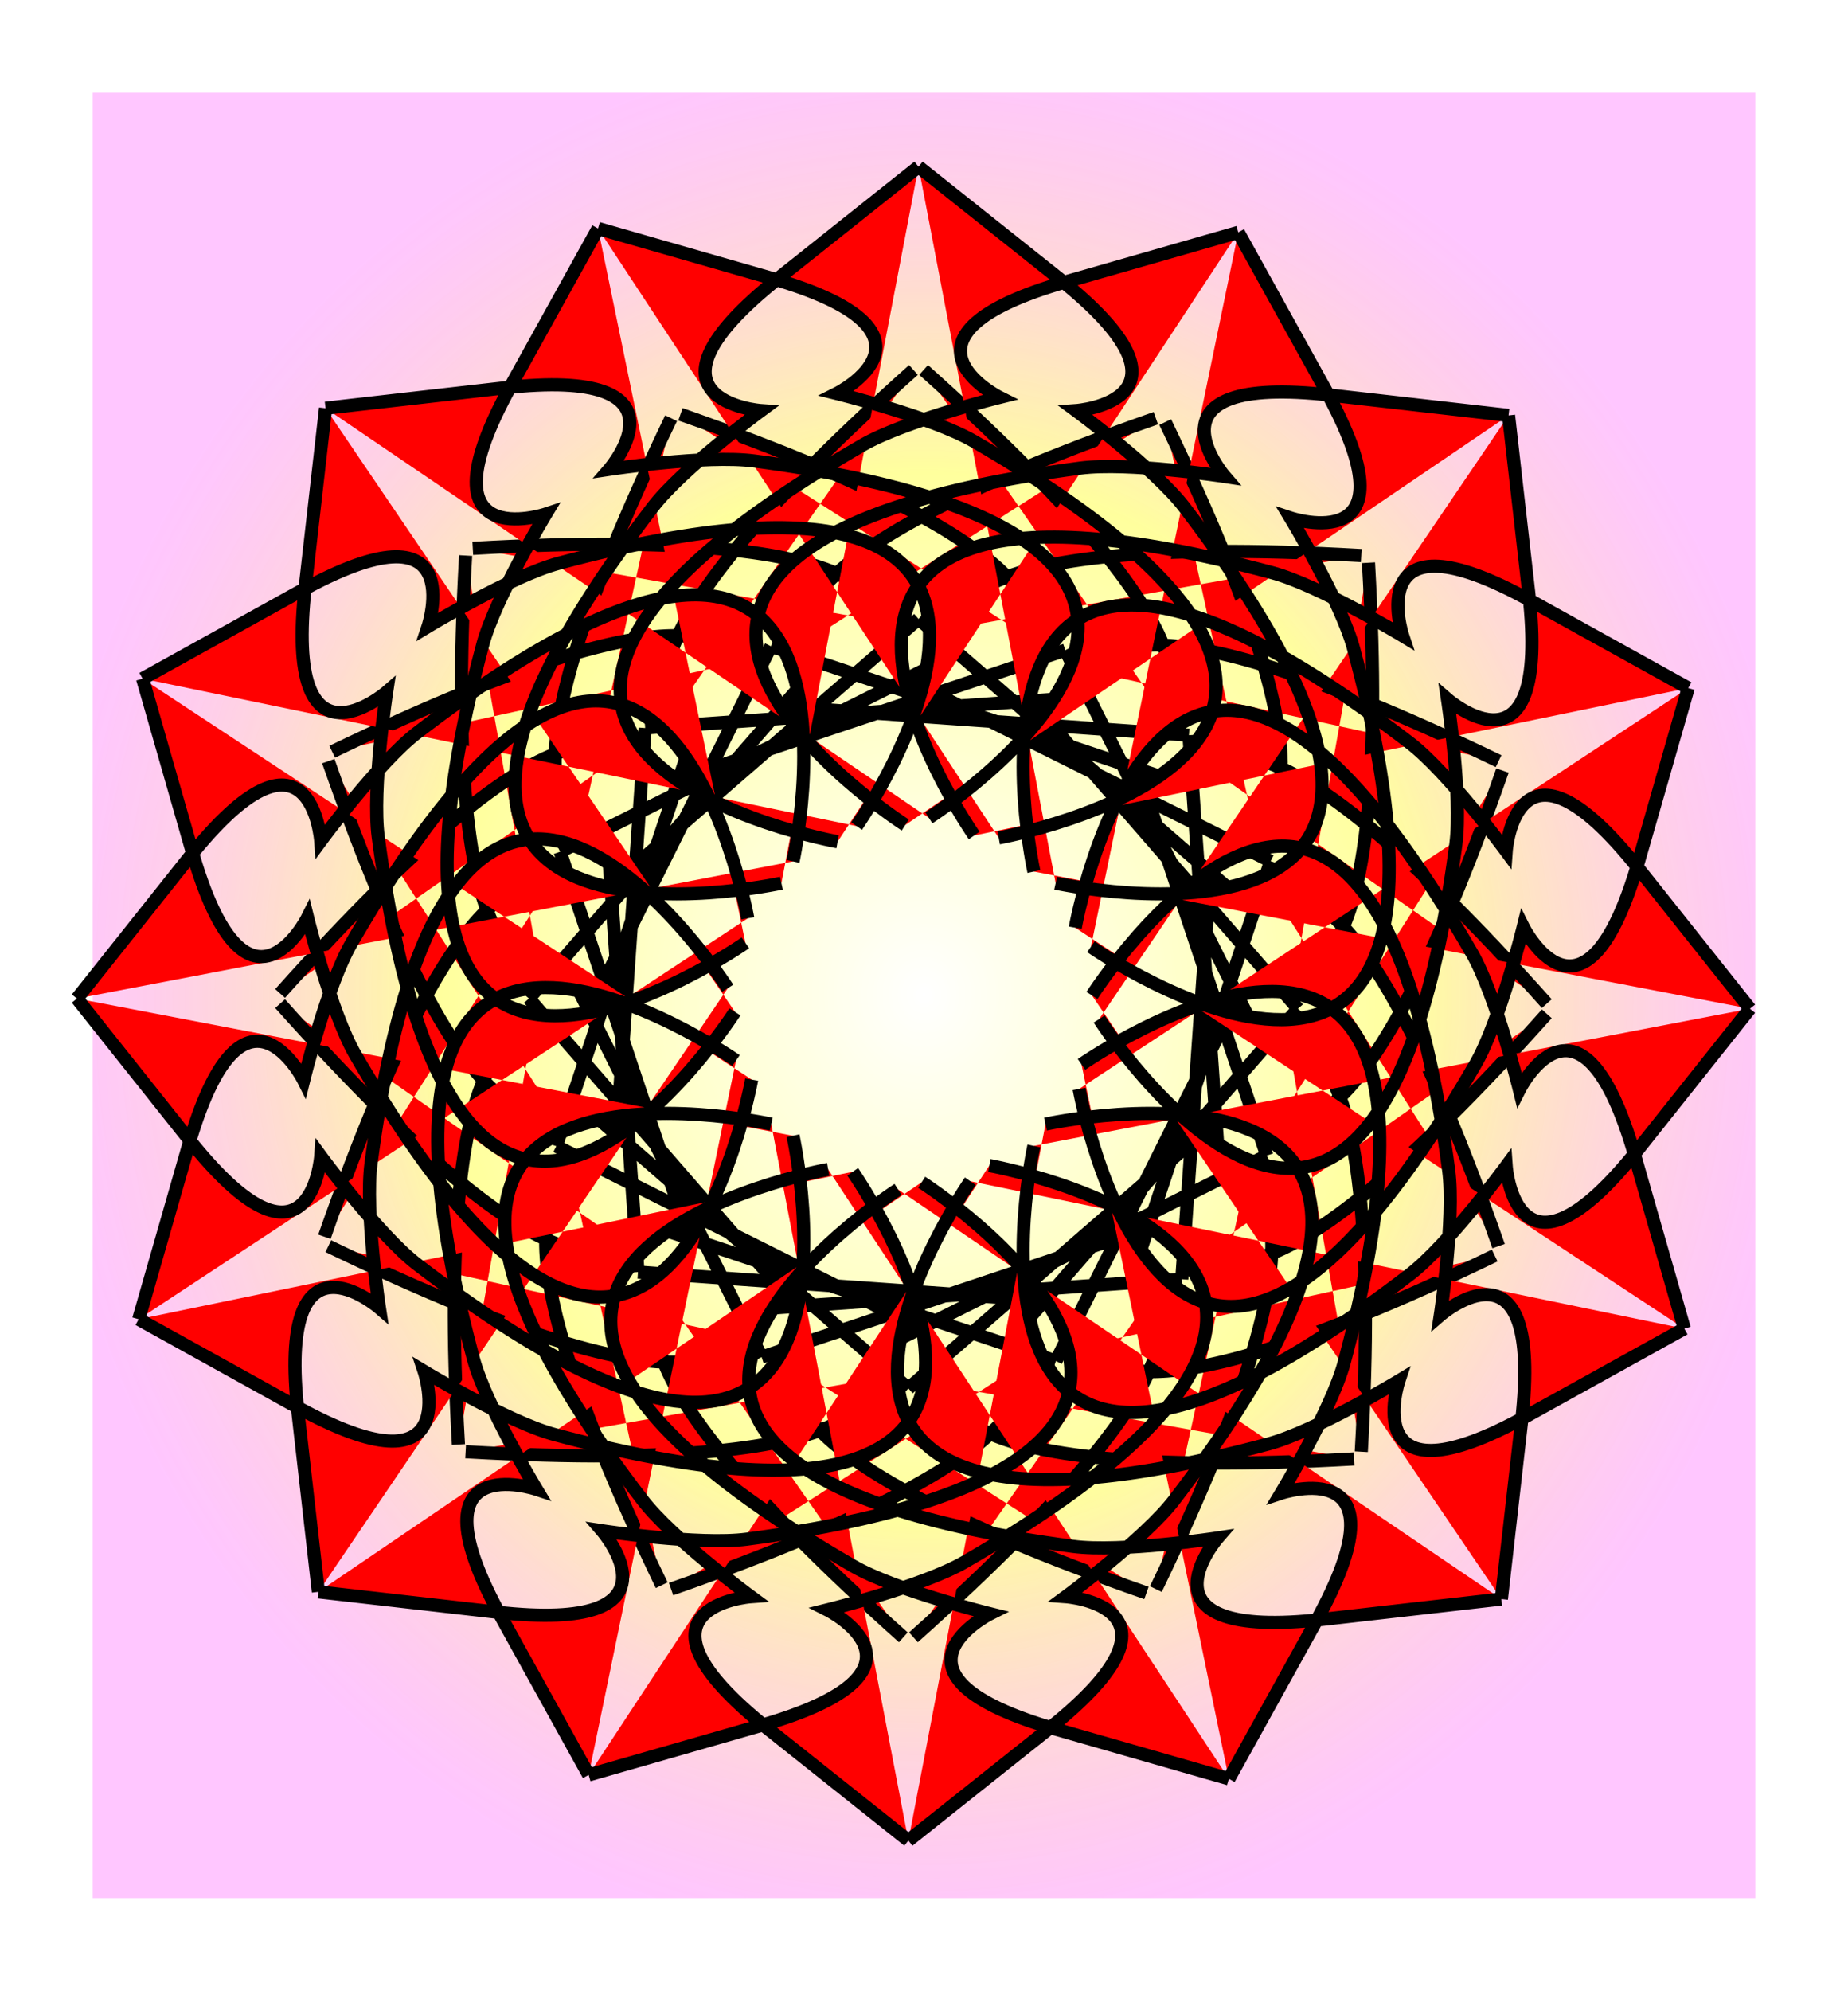 <?xml version="1.0" encoding="UTF-8" standalone="no"?>
<!-- Created with Inkscape (http://www.inkscape.org/) -->

<svg
   width="907.799"
   height="977.443"
   viewBox="0 0 240.188 258.615"
   version="1.1"
   id="svg5504"
   sodipodi:docname="Mandala-2.svg"
   inkscape:version="1.1.2 (b8e25be833, 2022-02-05)"
   xmlns:inkscape="http://www.inkscape.org/namespaces/inkscape"
   xmlns:sodipodi="http://sodipodi.sourceforge.net/DTD/sodipodi-0.dtd"
   xmlns:xlink="http://www.w3.org/1999/xlink"
   xmlns="http://www.w3.org/2000/svg"
   xmlns:svg="http://www.w3.org/2000/svg"
   xmlns:rdf="http://www.w3.org/1999/02/22-rdf-syntax-ns#"
   xmlns:cc="http://creativecommons.org/ns#"
   xmlns:dc="http://purl.org/dc/elements/1.1/">
  <title
     id="title11725">Mandala #2</title>
  <sodipodi:namedview
     id="namedview5506"
     pagecolor="#ffffff"
     bordercolor="#666666"
     borderopacity="1.0"
     inkscape:pageshadow="2"
     inkscape:pageopacity="0.0"
     inkscape:pagecheckerboard="0"
     inkscape:document-units="px"
     showgrid="false"
     units="px"
     inkscape:zoom="0.83972969"
     inkscape:cx="128.01739"
     inkscape:cy="484.08435"
     inkscape:window-width="1920"
     inkscape:window-height="991"
     inkscape:window-x="-9"
     inkscape:window-y="-9"
     inkscape:window-maximized="1"
     inkscape:current-layer="layer3"
     fit-margin-top="10"
     fit-margin-left="10"
     fit-margin-right="10"
     fit-margin-bottom="10" />
  <defs
     id="defs5501">
    <linearGradient
       inkscape:collect="always"
       id="linearGradient10039">
      <stop
         style="stop-color:#ffffff;stop-opacity:1"
         offset="0"
         id="stop10035" />
      <stop
         style="stop-color:#ffff00;stop-opacity:1"
         offset="0.548"
         id="stop10619" />
      <stop
         style="stop-color:#ff00ff;stop-opacity:0.581"
         offset="1"
         id="stop10037" />
    </linearGradient>
    <inkscape:path-effect
       effect="copy_rotate"
       starting_point="135.371,80.223"
       origin="107.95,80.223"
       id="path-effect5818"
       is_visible="true"
       lpeversion="1"
       method="normal"
       num_copies="16"
       starting_angle="0"
       rotation_angle="22.5"
       gap="-0.01"
       copies_to_360="true"
       mirror_copies="false"
       split_items="false" />
    <inkscape:path-effect
       effect="mirror_symmetry"
       start_point="108.336,16.607"
       end_point="108.336,71.45"
       center_point="108.336,44.029"
       id="path-effect5816"
       is_visible="true"
       lpeversion="1.1"
       mode="free"
       discard_orig_path="false"
       fuse_paths="false"
       oposite_fuse="false"
       split_items="false"
       split_open="false" />
    <filter
       inkscape:collect="always"
       style="color-interpolation-filters:sRGB"
       id="filter6897"
       x="-0.044"
       y="-0.04"
       width="1.087"
       height="1.08">
      <feGaussianBlur
         inkscape:collect="always"
         stdDeviation="3.917"
         id="feGaussianBlur6899" />
    </filter>
    <radialGradient
       inkscape:collect="always"
       xlink:href="#linearGradient10039"
       id="radialGradient10041"
       cx="109.304"
       cy="138.619"
       fx="109.304"
       fy="138.619"
       r="114.576"
       gradientTransform="matrix(1,0,0,1.08,0,-11.147)"
       gradientUnits="userSpaceOnUse" />
  </defs>
  <g
     inkscape:groupmode="layer"
     id="layer3"
     inkscape:label="bg"
     sodipodi:insensitive="true"
     style="display:inline"
     transform="translate(10.791,-9.311)">
    <rect
       style="opacity:0.62;fill:url(#radialGradient10041);fill-opacity:1;stroke:none;stroke-width:1.709;stroke-miterlimit:4;stroke-dasharray:none;filter:url(#filter6897)"
       id="rect6873"
       width="216.094"
       height="234.521"
       x="1.256"
       y="21.358" />
  </g>
  <g
     inkscape:label="Layer 1"
     inkscape:groupmode="layer"
     id="layer1"
     sodipodi:insensitive="true"
     style="display:inline"
     transform="translate(10.791,-9.311)">
    <g
       id="g5814"
       transform="matrix(1.709,0,0,1.709,-76.554,2.586)"
       inkscape:path-effect="#path-effect5816;#path-effect5818"
       style="fill:#ff0000;stroke-width:1;stroke-miterlimit:4;stroke-dasharray:none">
      <path
         style="fill:#ff0000;stroke:#000000;stroke-width:1;stroke-linecap:butt;stroke-linejoin:miter;stroke-miterlimit:4;stroke-dasharray:none;stroke-opacity:1"
         d="M 108.336,50.98 84.777,71.45 M 108.336,50.98 131.895,71.45 M 97.116,53.059 83.184,80.986 m 13.933,-27.927 29.599,9.896 M 87.546,59.272 85.361,90.405 M 87.546,59.272 118.679,57.087 M 81.081,68.675 90.977,98.275 M 81.081,68.675 109.008,54.743 M 78.708,79.837 99.177,103.396 M 78.708,79.837 99.177,56.277 M 80.786,91.056 108.713,104.989 M 80.786,91.056 90.681,61.457 m -3.682,39.17 31.133,2.185 M 86.999,100.627 84.815,69.494 M 96.403,107.091 126.002,97.196 M 96.403,107.091 82.47,79.164 M 107.564,109.465 131.123,88.996 M 107.564,109.465 84.005,88.996 m 34.779,18.391 13.933,-27.927 M 118.784,107.387 89.185,97.491 m 39.17,3.682 2.185,-31.133 m -2.185,31.133 -31.133,2.185 M 134.819,91.77 124.923,62.171 m 9.896,29.599 -27.927,13.933 M 137.192,80.609 116.723,57.05 m 20.469,23.559 -20.469,23.559 m 18.391,-34.779 -27.927,-13.933 m 27.927,13.933 -9.896,29.599 M 128.9,59.818 97.768,57.634 m 31.133,2.185 2.185,31.133 M 119.497,53.354 89.898,63.25 m 29.599,-9.896 13.933,27.927"
         id="path5687"
         inkscape:original-d="M 108.33622,50.980493 C 84.777049,71.449935 84.777049,71.449935 84.777049,71.449935" />
      <path
         style="fill:#ff0000;stroke:#000000;stroke-width:1;stroke-linecap:butt;stroke-linejoin:miter;stroke-miterlimit:4;stroke-dasharray:none;stroke-opacity:1"
         d="M 107.95,32.056 C 82.846,54.456 90.184,57.546 90.184,57.546 M 108.722,32.056 c 25.104,22.401 17.766,25.49 17.766,25.49 M 89.517,35.722 C 74.897,66.025 82.858,66.071 82.858,66.071 m 7.373,-30.644 c 31.765,11.088 26.168,16.751 26.168,16.751 M 73.891,46.164 c -1.912,33.591 5.462,30.587 5.462,30.587 M 74.437,45.617 c 33.591,-1.912 30.587,5.462 30.587,5.462 M 63.45,61.79 C 74.538,93.556 80.201,87.958 80.201,87.958 M 63.745,61.076 C 94.048,46.456 94.094,54.418 94.094,54.418 M 59.783,80.223 C 82.184,105.327 85.273,97.989 85.273,97.989 M 59.783,79.45 C 82.184,54.346 85.273,61.684 85.273,61.684 M 63.45,98.655 c 30.302,14.621 30.349,6.659 30.349,6.659 M 63.154,97.942 C 74.243,66.176 79.905,71.773 79.905,71.773 M 73.891,114.282 c 33.591,1.912 30.587,-5.462 30.587,-5.462 m -31.133,4.916 C 71.433,80.145 78.807,83.149 78.807,83.149 M 89.517,124.723 C 121.283,113.635 115.686,107.972 115.686,107.972 M 88.804,124.428 C 74.183,94.125 82.145,94.079 82.145,94.079 M 107.95,128.39 c 25.104,-22.401 17.766,-25.49 17.766,-25.49 M 107.178,128.39 C 82.074,105.989 89.412,102.899 89.412,102.899 m 36.971,21.824 c 14.621,-30.302 6.659,-30.349 6.659,-30.349 m -7.373,30.644 C 93.904,113.93 99.501,108.268 99.501,108.268 m 42.508,6.014 c 1.912,-33.591 -5.462,-30.587 -5.462,-30.587 m 4.916,31.133 c -33.591,1.912 -30.587,-5.462 -30.587,-5.462 M 152.45,98.655 C 141.362,66.89 135.699,72.487 135.699,72.487 m 16.456,26.882 c -30.302,14.621 -30.349,6.659 -30.349,6.659 M 156.117,80.223 C 133.716,55.119 130.627,62.457 130.627,62.457 m 25.49,18.538 c -22.401,25.104 -25.49,17.766 -25.49,17.766 M 152.45,61.79 C 122.148,47.169 122.102,55.131 122.102,55.131 m 30.644,7.373 C 141.657,94.269 135.995,88.672 135.995,88.672 m 6.014,-42.508 c -33.591,-1.912 -30.587,5.462 -30.587,5.462 m 31.133,-4.916 c 1.912,33.591 -5.462,30.587 -5.462,30.587 M 126.383,35.722 C 94.617,46.811 100.214,52.474 100.214,52.474 m 26.882,-16.456 c 14.621,30.302 6.659,30.349 6.659,30.349"
         id="path5689"
         inkscape:original-d="M 107.95,32.055916 C 82.845971,54.456435 90.184072,57.546162 90.184072,57.546162"
         sodipodi:nodetypes="cc" />
      <path
         style="fill:#ff0000;stroke:#000000;stroke-width:1;stroke-linecap:butt;stroke-linejoin:miter;stroke-miterlimit:4;stroke-dasharray:none;stroke-opacity:1"
         d="m 108.336,16.607 -10.656,8.476 c -11.717,9.32 -1.317,10.062 -1.317,10.062 0,0 -5.999,4.418 -8.235,7.335 -28.345,36.97 9.78,28.583 9.78,28.583 m 10.428,-54.456 10.656,8.476 c 11.717,9.32 1.317,10.062 1.317,10.062 0,0 5.999,4.418 8.235,7.335 28.345,36.97 -9.78,28.583 -9.78,28.583 M 83.962,21.302 77.361,33.21 c -7.259,13.095 2.634,9.8 2.634,9.8 0,0 -3.851,6.377 -4.801,9.928 -12.04,45.003 19.974,22.665 19.974,22.665 M 83.962,21.302 97.051,25.055 c 14.392,4.127 5.067,8.792 5.067,8.792 0,0 7.233,1.786 10.415,3.625 40.335,23.308 1.903,30.15 1.903,30.15 M 63.24,34.967 61.699,48.495 c -1.695,14.876 6.184,8.046 6.184,8.046 0,0 -1.118,7.365 -0.637,11.01 6.098,46.184 27.127,13.296 27.127,13.296 M 63.24,34.967 76.768,33.425 c 14.876,-1.695 8.046,6.184 8.046,6.184 0,0 7.365,-1.118 11.01,-0.637 46.185,6.098 13.296,27.127 13.296,27.127 M 49.325,55.521 53.078,68.61 c 4.127,14.392 8.792,5.067 8.792,5.067 0,0 1.786,7.233 3.625,10.415 23.308,40.335 30.15,1.903 30.15,1.903 M 49.325,55.521 61.233,48.92 c 13.095,-7.259 9.8,2.634 9.8,2.634 0,0 6.377,-3.851 9.928,-4.801 45.003,-12.04 22.665,19.974 22.665,19.974 m -59.292,13.11 8.476,10.656 c 9.32,11.717 10.062,1.317 10.062,1.317 0,0 4.418,5.999 7.335,8.235 36.97,28.345 28.583,-9.78 28.583,-9.78 M 44.335,79.837 52.81,69.181 c 9.32,-11.717 10.062,-1.317 10.062,-1.317 0,0 4.418,-5.999 7.335,-8.235 36.97,-28.345 28.583,9.78 28.583,9.78 m -49.762,34.802 11.909,6.601 c 13.095,7.259 9.8,-2.634 9.8,-2.634 0,0 6.377,3.851 9.928,4.801 45.003,12.04 22.665,-19.974 22.665,-19.974 M 49.029,104.211 52.782,91.122 c 4.127,-14.392 8.792,-5.067 8.792,-5.067 0,0 1.786,-7.233 3.625,-10.415 23.308,-40.335 30.15,-1.903 30.15,-1.903 m -32.656,51.196 13.528,1.541 c 14.876,1.695 8.046,-6.184 8.046,-6.184 0,0 7.365,1.118 11.01,0.637 C 141.463,114.828 108.574,93.8 108.574,93.8 M 62.694,124.933 61.153,111.404 c -1.695,-14.876 6.184,-8.046 6.184,-8.046 0,0 -1.118,-7.365 -0.637,-11.01 6.098,-46.185 27.127,-13.296 27.127,-13.296 m -10.578,59.796 13.088,-3.753 c 14.392,-4.127 5.067,-8.792 5.067,-8.792 0,0 7.233,-1.786 10.415,-3.625 40.335,-23.308 1.903,-30.15 1.903,-30.15 M 83.249,138.848 76.648,126.939 c -7.259,-13.095 2.634,-9.8 2.634,-9.8 0,0 -3.851,-6.377 -4.801,-9.928 C 62.44,62.208 94.454,84.546 94.454,84.546 m 13.11,59.292 10.656,-8.476 c 11.717,-9.32 1.317,-10.062 1.317,-10.062 0,0 5.999,-4.418 8.235,-7.335 28.345,-36.97 -9.78,-28.583 -9.78,-28.583 m -10.428,54.456 -10.656,-8.476 c -11.717,-9.32 -1.317,-10.062 -1.317,-10.062 0,0 -5.999,-4.418 -8.235,-7.335 -28.345,-36.97 9.78,-28.583 9.78,-28.583 m 34.802,49.762 6.601,-11.909 c 7.259,-13.095 -2.634,-9.8 -2.634,-9.8 0,0 3.851,-6.377 4.801,-9.928 12.04,-45.003 -19.974,-22.665 -19.974,-22.665 m 11.206,54.302 -13.088,-3.753 c -14.392,-4.127 -5.067,-8.792 -5.067,-8.792 0,0 -7.233,-1.786 -10.415,-3.625 -40.335,-23.308 -1.903,-30.15 -1.903,-30.15 m 51.196,32.656 1.541,-13.528 c 1.695,-14.876 -6.184,-8.046 -6.184,-8.046 0,0 1.118,-7.365 0.637,-11.01 C 142.555,46.71 121.527,79.599 121.527,79.599 m 31.133,45.88 -13.528,1.541 c -14.876,1.695 -8.046,-6.184 -8.046,-6.184 0,0 -7.365,1.118 -11.01,0.637 -46.184,-6.098 -13.296,-27.127 -13.296,-27.127 m 59.796,10.578 -3.753,-13.088 c -4.127,-14.392 -8.792,-5.067 -8.792,-5.067 0,0 -1.786,-7.233 -3.625,-10.415 C 127.096,36.018 120.255,74.451 120.255,74.451 m 46.321,30.474 -11.909,6.601 c -13.095,7.259 -9.8,-2.634 -9.8,-2.634 0,0 -6.377,3.851 -9.928,4.801 -45.003,12.04 -22.665,-19.974 -22.665,-19.974 m 59.292,-13.11 -8.476,-10.656 c -9.32,-11.717 -10.062,-1.317 -10.062,-1.317 0,0 -4.418,-5.999 -7.335,-8.235 -36.97,-28.345 -28.583,9.78 -28.583,9.78 m 54.456,10.428 -8.476,10.656 c -9.32,11.717 -10.062,1.317 -10.062,1.317 0,0 -4.418,5.999 -7.335,8.235 -36.97,28.345 -28.583,-9.78 -28.583,-9.78 m 49.762,-34.802 -11.909,-6.601 c -13.095,-7.259 -9.8,2.634 -9.8,2.634 0,0 -6.377,-3.851 -9.928,-4.801 -45.003,-12.04 -22.665,19.974 -22.665,19.974 m 54.302,-11.206 -3.753,13.088 c -4.127,14.392 -8.792,5.067 -8.792,5.067 0,0 -1.786,7.233 -3.625,10.415 -23.308,40.335 -30.15,1.903 -30.15,1.903 m 32.656,-51.196 -13.528,-1.541 c -14.876,-1.695 -8.046,6.184 -8.046,6.184 0,0 -7.365,-1.118 -11.01,-0.637 -46.185,6.098 -13.296,27.127 -13.296,27.127 m 45.88,-31.133 1.541,13.528 c 1.695,14.876 -6.184,8.046 -6.184,8.046 0,0 1.118,7.365 0.637,11.01 -6.098,46.185 -27.127,13.296 -27.127,13.296 m 10.578,-59.796 -13.088,3.753 c -14.392,4.127 -5.067,8.792 -5.067,8.792 0,0 -7.233,1.786 -10.415,3.625 -40.335,23.308 -1.903,30.15 -1.903,30.15 m 30.474,-46.321 6.601,11.909 c 7.259,13.095 -2.634,9.8 -2.634,9.8 0,0 3.851,6.377 4.801,9.928 12.04,45.003 -19.974,22.665 -19.974,22.665"
         id="path5691"
         inkscape:original-d="m 108.33622,16.607282 -10.65579,8.475964 c -11.71714,9.320195 -1.316904,10.062397 -1.316904,10.062397 0,0 -5.99852,4.41775 -8.235251,7.335046 -28.345116,36.969628 9.780114,28.58303 9.780114,28.58303"
         sodipodi:nodetypes="cscsc" />
    </g>
  </g>
</svg>
